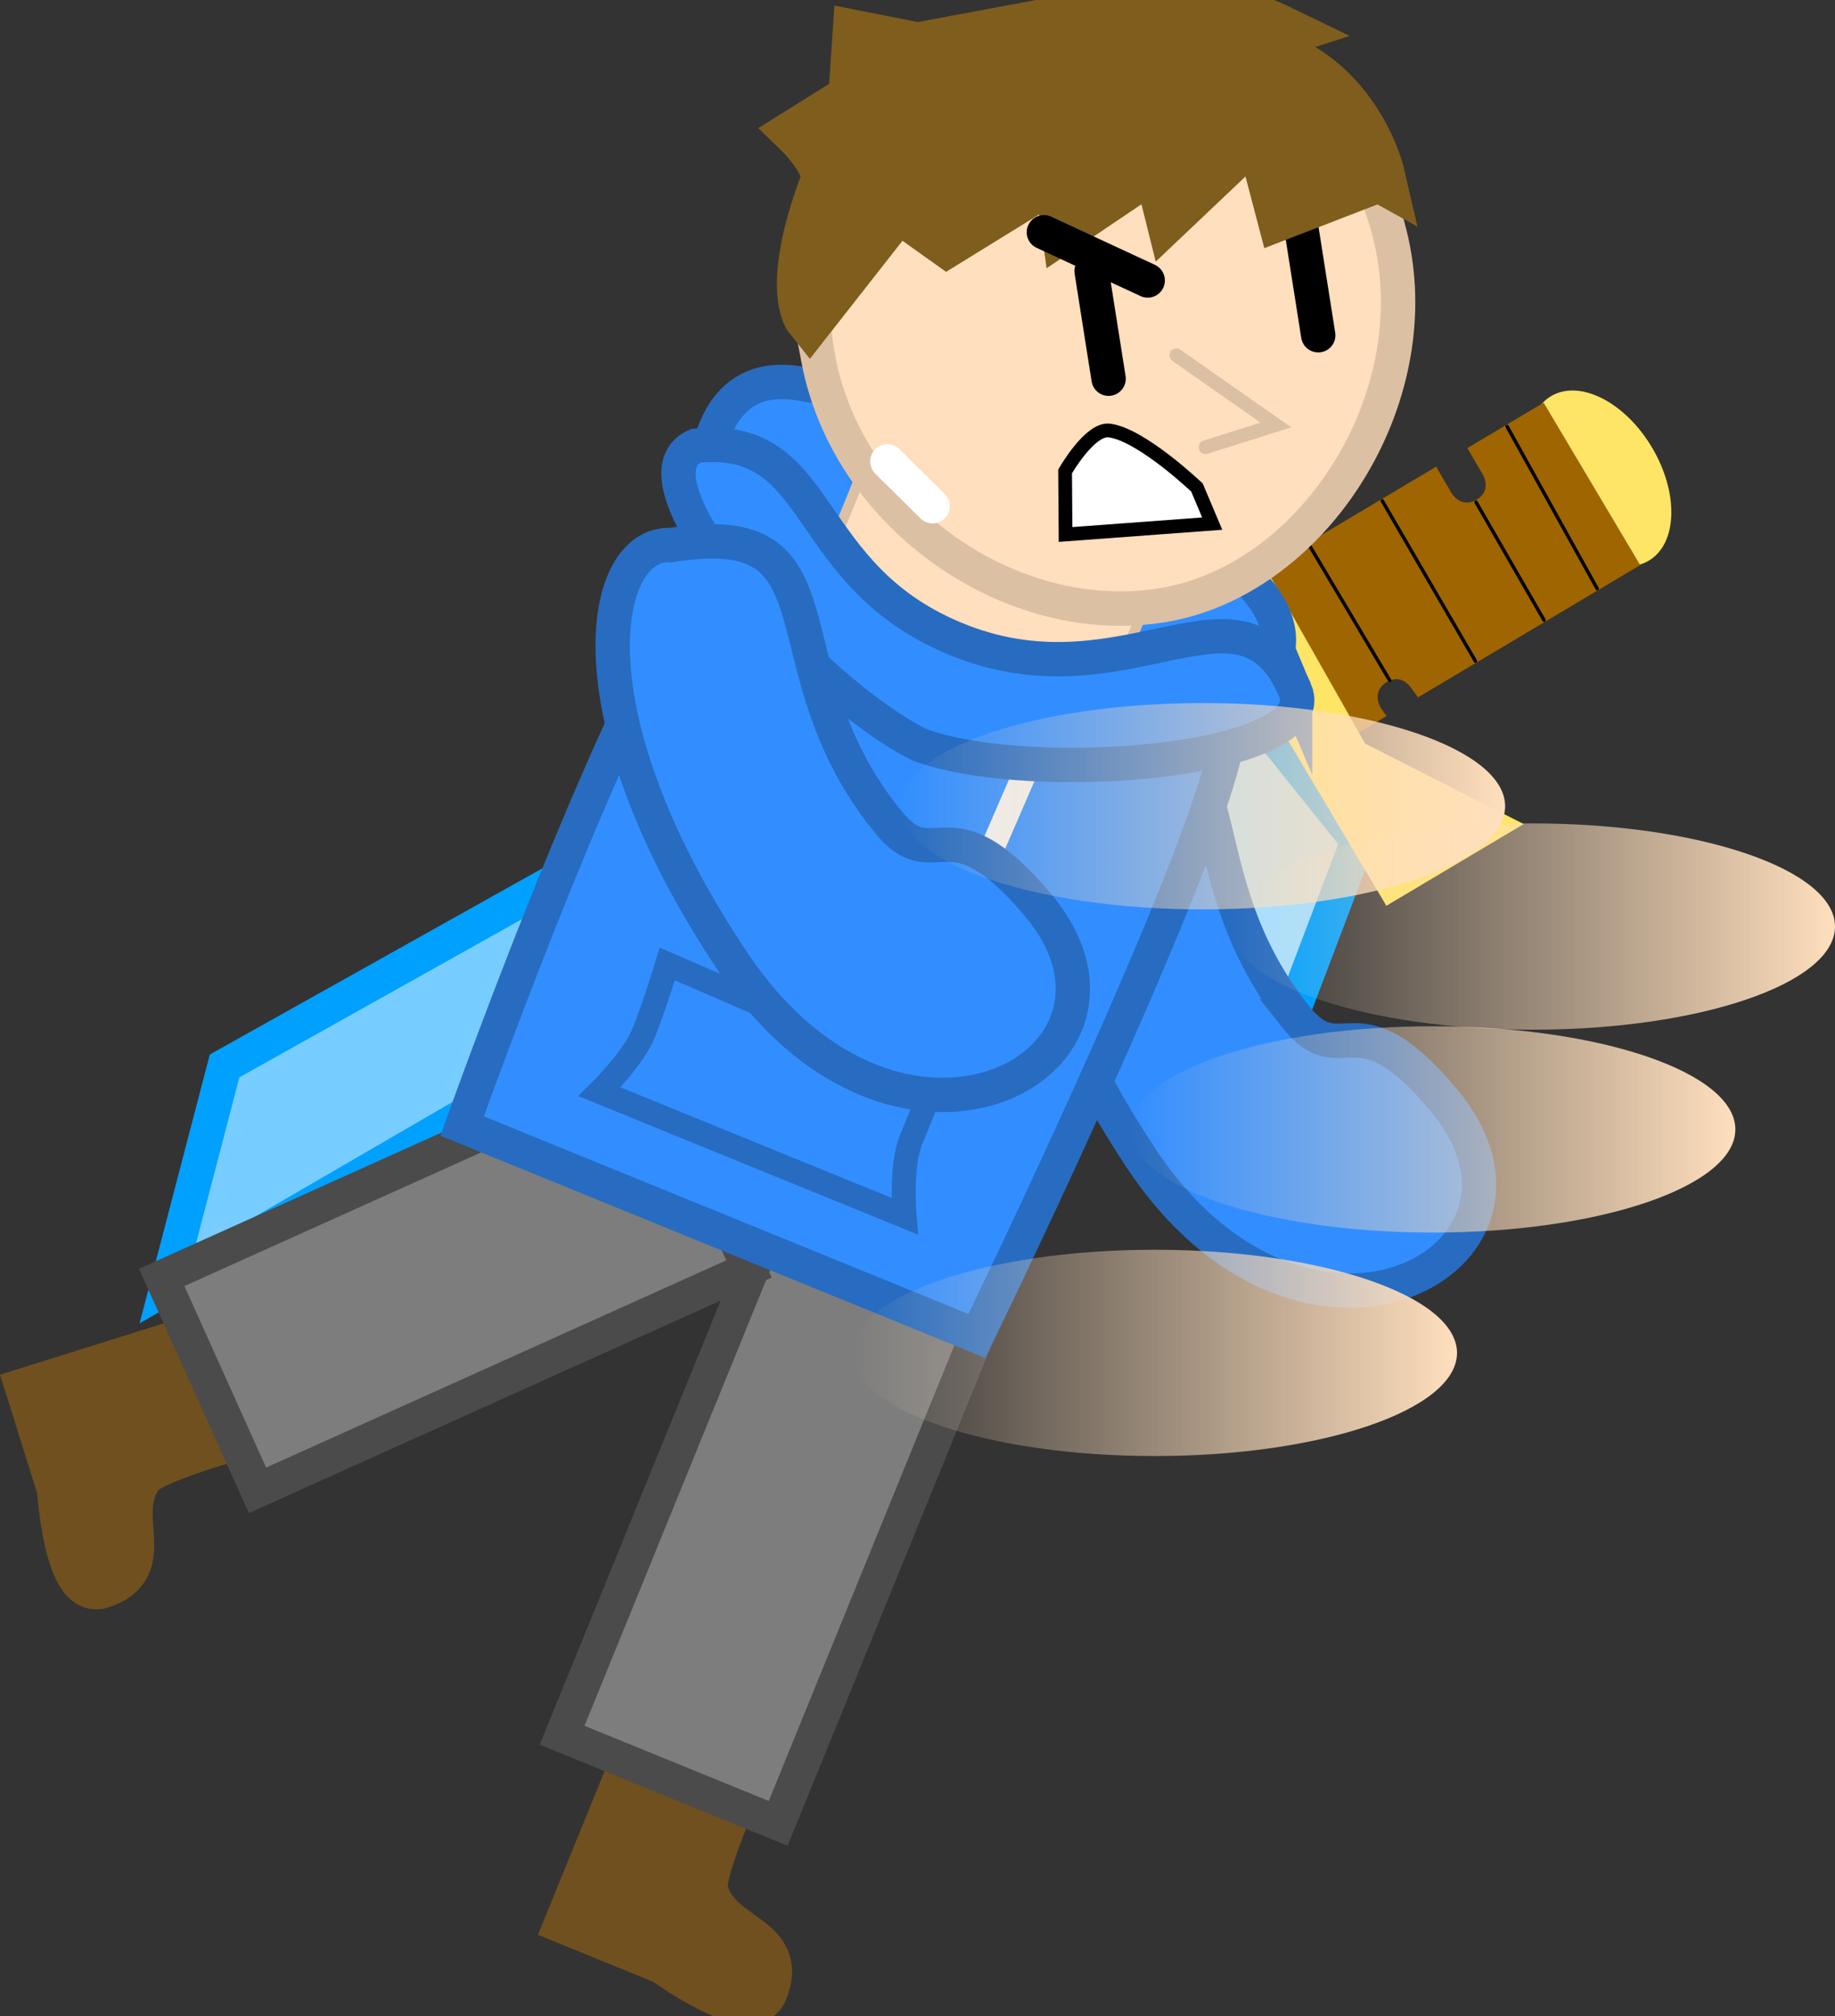 <svg version="1.1" xmlns="http://www.w3.org/2000/svg" xmlns:xlink="http://www.w3.org/1999/xlink" width="267.002" height="293.176" viewBox="0,0,267.002,293.176"><rect x="0" y="0" width="267.002" height="293.176" fill="#333333" stroke="none"/><defs><linearGradient x1="256.25" y1="242.944" x2="344.25" y2="242.944" gradientUnits="userSpaceOnUse" id="color-1"><stop offset="0" stop-color="#ffdfbd" stop-opacity="0"/><stop offset="1" stop-color="#ffdfbd"/></linearGradient><linearGradient x1="304.25" y1="260.444" x2="392.25" y2="260.444" gradientUnits="userSpaceOnUse" id="color-2"><stop offset="0" stop-color="#ffdfbd" stop-opacity="0"/><stop offset="1" stop-color="#ffdfbd"/></linearGradient><linearGradient x1="289.75" y1="289.944" x2="377.75" y2="289.944" gradientUnits="userSpaceOnUse" id="color-3"><stop offset="0" stop-color="#ffdfbd" stop-opacity="0"/><stop offset="1" stop-color="#ffdfbd"/></linearGradient><linearGradient x1="249.25" y1="322.444" x2="337.25" y2="322.444" gradientUnits="userSpaceOnUse" id="color-4"><stop offset="0" stop-color="#ffdfbd" stop-opacity="0"/><stop offset="1" stop-color="#ffdfbd"/></linearGradient></defs><g transform="translate(-125.248,-125.704)"><g data-paper-data="{&quot;isPaintingLayer&quot;:true}" fill-rule="nonzero" stroke-linejoin="miter" stroke-miterlimit="10" stroke-dasharray="" stroke-dashoffset="0" style="mix-blend-mode: normal"><g data-paper-data="{&quot;origRot&quot;:0}"><path d="M322.805,248.014l-12.364,32.569l-5.599,-21.267l-27.898,31.356l9.297,-27.054l-100.659,63.576l-31.402,-7.741l151.274,-93.094z" data-paper-data="{&quot;origPos&quot;:null}" fill="#a7dfff" stroke="#00a0ff" stroke-width="5" stroke-linecap="round"/><path d="M303.739,223.479l-154.248,89.503l8.435,-32.27l103.901,-58.126l-28.212,-4.739l40.868,-9.555l-16.018,-15.068l34.522,4.675z" data-paper-data="{&quot;origPos&quot;:null,&quot;index&quot;:null}" fill="#77cdff" stroke="#00a0ff" stroke-width="5" stroke-linecap="round"/><path d="M350.932,183.314c4.181,-2.487 10.756,0.851 14.685,7.457c3.93,6.605 3.727,13.977 -0.454,16.464c-4.181,2.487 -10.756,-0.851 -14.685,-7.457c-3.93,-6.605 -3.727,-13.977 0.454,-16.464z" data-paper-data="{&quot;origPos&quot;:null}" fill="#ffe566" stroke="none" stroke-width="NaN" stroke-linecap="butt"/><g data-paper-data="{&quot;origPos&quot;:null}"><path d="M363.907,207.88l-32.335,19.237c-0.101,-0.144 -0.203,-0.288 -0.307,-0.431l-0.789,-1.068c0,0 -1.387,-2.093 -3.588,-0.63c-2.201,1.463 -0.662,3.771 -0.662,3.771l0.789,1.068c0,0 0.001,0.001 0.001,0.001l-4.894,2.912l-14.051,-23.618l26.147,-15.556c0.747,1.299 1.501,2.593 2.266,3.879c0,0 1.351,2.271 3.622,0.92c2.271,-1.351 0.92,-3.622 0.92,-3.622c-0.765,-1.286 -1.519,-2.58 -2.266,-3.879l11.097,-6.602z" data-paper-data="{&quot;origPos&quot;:null}" fill="#9f6500" stroke="none" stroke-width="NaN" stroke-linecap="butt"/><path d="M327.455,224.647l-11.754,-19.757" fill="none" stroke="#000000" stroke-width="0.5" stroke-linecap="round"/><path d="M326.374,198.54l13.554,23.299" fill="none" stroke="#000000" stroke-width="0.5" stroke-linecap="round"/><path d="M340.014,198.727l9.906,17.167" fill="none" stroke="#000000" stroke-width="0.5" stroke-linecap="round"/><path d="M344.541,187.732l13.1,23.569" fill="none" stroke="#000000" stroke-width="0.5" stroke-linecap="round"/></g><path d="M346.954,245.536l-19.984,11.889l-39.992,-67.22l19.984,-11.889l2.029,29.278l14.899,26.246z" data-paper-data="{&quot;origPos&quot;:null}" fill="#ffe566" stroke="none" stroke-width="0" stroke-linecap="butt"/></g><path d="M208.403,405.005l9.281,-22.77l13.662,5.569c0,0 -4.542,10.407 -3.905,12.884c1.913,7.433 11.848,6.715 8.698,14.442c-1.771,4.344 -14.074,-4.557 -14.074,-4.557z" data-paper-data="{&quot;index&quot;:null}" fill="#6f501e" stroke="#6f501e" stroke-width="7.5" stroke-linecap="butt"/><path d="M313.699,273.476c6.943,8.755 8.551,-3.453 21.638,12.225c19.226,23.033 -20.259,44.579 -44.217,8.193c-23.958,-36.386 -18.866,-61.454 -8.575,-60.838c26.473,-4.032 12.914,17.418 31.155,40.42z" data-paper-data="{&quot;origRot&quot;:0,&quot;index&quot;:null}" fill="#328eff" stroke="#276cc1" stroke-width="5" stroke-linecap="round"/><path d="M129.948,328.066l23.463,-7.355l4.413,14.078c0,0 -10.915,3.13 -12.418,5.2c-4.51,6.21 2.373,13.41 -5.589,15.906c-4.477,1.403 -5.456,-13.751 -5.456,-13.751z" data-paper-data="{&quot;index&quot;:null}" fill="#6f501e" stroke="#6f501e" stroke-width="7.5" stroke-linecap="butt"/><path d="M207.041,378.046l29.599,-72.619l31.439,12.814l-29.599,72.619z" fill="#7d7d7d" stroke="#4b4b4b" stroke-width="5" stroke-linecap="butt"/><path d="M148.777,311.471l71.508,-32.192l13.937,30.958l-71.508,32.192z" fill="#7d7d7d" stroke="#4b4b4b" stroke-width="5" stroke-linecap="butt"/><path d="M227.749,197.334c0,0 -0.746,-18.127 13.565,-15.9c14.311,2.227 48.775,11.553 65.435,28.457c11.886,12.059 -3.069,18.392 -3.069,18.392z" data-paper-data="{&quot;index&quot;:null}" fill="#328eff" stroke="#276cc1" stroke-width="5" stroke-linecap="butt"/><path d="M192.491,289.454c0,0 26.898,-75.752 39.75,-85.81c11.857,-9.278 17.025,14.02 31.082,19.413c15.24,5.847 37.828,-9.007 40.695,7.062c1.909,10.702 -36.628,89.863 -36.628,89.863z" fill="#328eff" stroke="#276cc1" stroke-width="5" stroke-linecap="butt"/><path d="M274.308,238.275l-7.34,16.923" fill="none" stroke="#ededed" stroke-width="3.5" stroke-linecap="round"/><path d="M243.137,226.11l-7.34,16.923" fill="none" stroke="#ededed" stroke-width="3.5" stroke-linecap="round"/><path d="M243.634,211.731l6.858,-16.826l42.066,17.146l-6.858,16.826z" fill="#ffdfbd" stroke="#dcc0a3" stroke-width="1.5" stroke-linecap="butt"/><path d="M212.482,284.471c0,0 4.89,-4.797 6.409,-8.524c1.564,-3.836 3.447,-10.058 3.447,-10.058l39.011,16.879c0,0 -2.032,4.984 -3.551,8.711c-1.564,3.836 -0.93,11.084 -0.93,11.084z" fill="none" stroke="#276cc1" stroke-width="3.5" stroke-linecap="butt"/><path d="M313.689,226.085c4.38,10.329 -38.102,13.983 -54.617,7.946c-15.492,-7.656 -43.598,-38.604 -32.615,-43.501c19.106,-2.063 14.925,19.251 38.751,28.446c24.268,9.366 40.758,-11.103 48.481,7.11z" fill="#328eff" stroke="#276cc1" stroke-width="5" stroke-linecap="butt"/><path d="M244.348,178.086c-4.464,-23.085 10.631,-45.418 33.716,-49.882c23.085,-4.464 45.418,10.631 49.882,33.716c4.464,23.085 -12.055,48.128 -33.353,51.759c-21.764,3.711 -45.781,-12.509 -50.245,-35.594z" fill="#ffdfbd" stroke="#dcc0a3" stroke-width="5" stroke-linecap="butt"/><path d="M296.408,177.364l14.483,10.139l-10.228,3.23" fill="none" stroke="#dcc0a3" stroke-width="2" stroke-linecap="round"/><path d="M286.553,180.774l-2.472,-15.661" fill="none" stroke="#000000" stroke-width="5" stroke-linecap="round"/><path d="M317.057,174.457l-2.472,-15.661" fill="none" stroke="#000000" stroke-width="5" stroke-linecap="round"/><path d="M325.967,151.299l-14.195,5.484l-3.282,-12.494l-12.993,12.318l-1.819,-7.3l-13.271,8.947l-1.064,-7.554l-16.285,10.04l-7.239,-5.155l-12.767,16.275c0,0 -3.38,-4.203 2.226,-19.253c1.402,-2.708 -3.657,-7.627 -3.657,-7.627l7.881,-4.921l0.609,-9.041l8.673,1.711c0,0 34.529,-6.511 38.417,-6.95c4.19,-0.474 14.361,4.442 14.361,4.442c0,0 -7.028,2.248 -5.117,2.551c15.87,2.523 19.525,18.529 19.525,18.529z" data-paper-data="{&quot;origRot&quot;:0}" fill="#7e5d1d" stroke="#7e5d1d" stroke-width="7.5" stroke-linecap="round"/><path d="M260.946,199.319l-6.587,-6.513" fill="none" stroke="#ffffff" stroke-width="5" stroke-linecap="round"/><path d="M254.378,245.102c7.024,8.69 8.519,-3.533 21.75,12.023c19.439,22.853 -19.843,44.765 -44.139,8.604c-24.296,-36.161 -19.437,-61.276 -9.141,-60.755c26.434,-4.278 13.075,17.297 31.529,40.128z" data-paper-data="{&quot;origRot&quot;:0,&quot;index&quot;:null}" fill="#328eff" stroke="#276cc1" stroke-width="5" stroke-linecap="round"/><path d="M301.63,201.849l-21.338,1.58l-0.066,-9.163c0,0 3.588,-6.302 6.425,-5.957c4.65,0.566 12.76,8.29 12.76,8.29z" fill="#ffffff" stroke="#000000" stroke-width="2" stroke-linecap="round"/><path d="M292.245,166.488l-15.106,-7.01" fill="none" stroke="#000000" stroke-width="5" stroke-linecap="round"/><path d="M344.25,242.944c0,8.284 -19.699,15 -44,15c-24.301,0 -44,-6.716 -44,-15c0,-8.284 19.699,-15 44,-15c24.301,0 44,6.716 44,15z" fill="url(#color-1)" stroke="none" stroke-width="0" stroke-linecap="butt"/><path d="M392.25,260.444c0,8.284 -19.699,15 -44,15c-24.301,0 -44,-6.716 -44,-15c0,-8.284 19.699,-15 44,-15c24.301,0 44,6.716 44,15z" fill="url(#color-2)" stroke="none" stroke-width="0" stroke-linecap="butt"/><path d="M377.75,289.944c0,8.284 -19.699,15 -44,15c-24.301,0 -44,-6.716 -44,-15c0,-8.284 19.699,-15 44,-15c24.301,0 44,6.716 44,15z" fill="url(#color-3)" stroke="none" stroke-width="0" stroke-linecap="butt"/><path d="M337.25,322.444c0,8.284 -19.699,15 -44,15c-24.301,0 -44,-6.716 -44,-15c0,-8.284 19.699,-15 44,-15c24.301,0 44,6.716 44,15z" fill="url(#color-4)" stroke="none" stroke-width="0" stroke-linecap="butt"/></g></g></svg>
